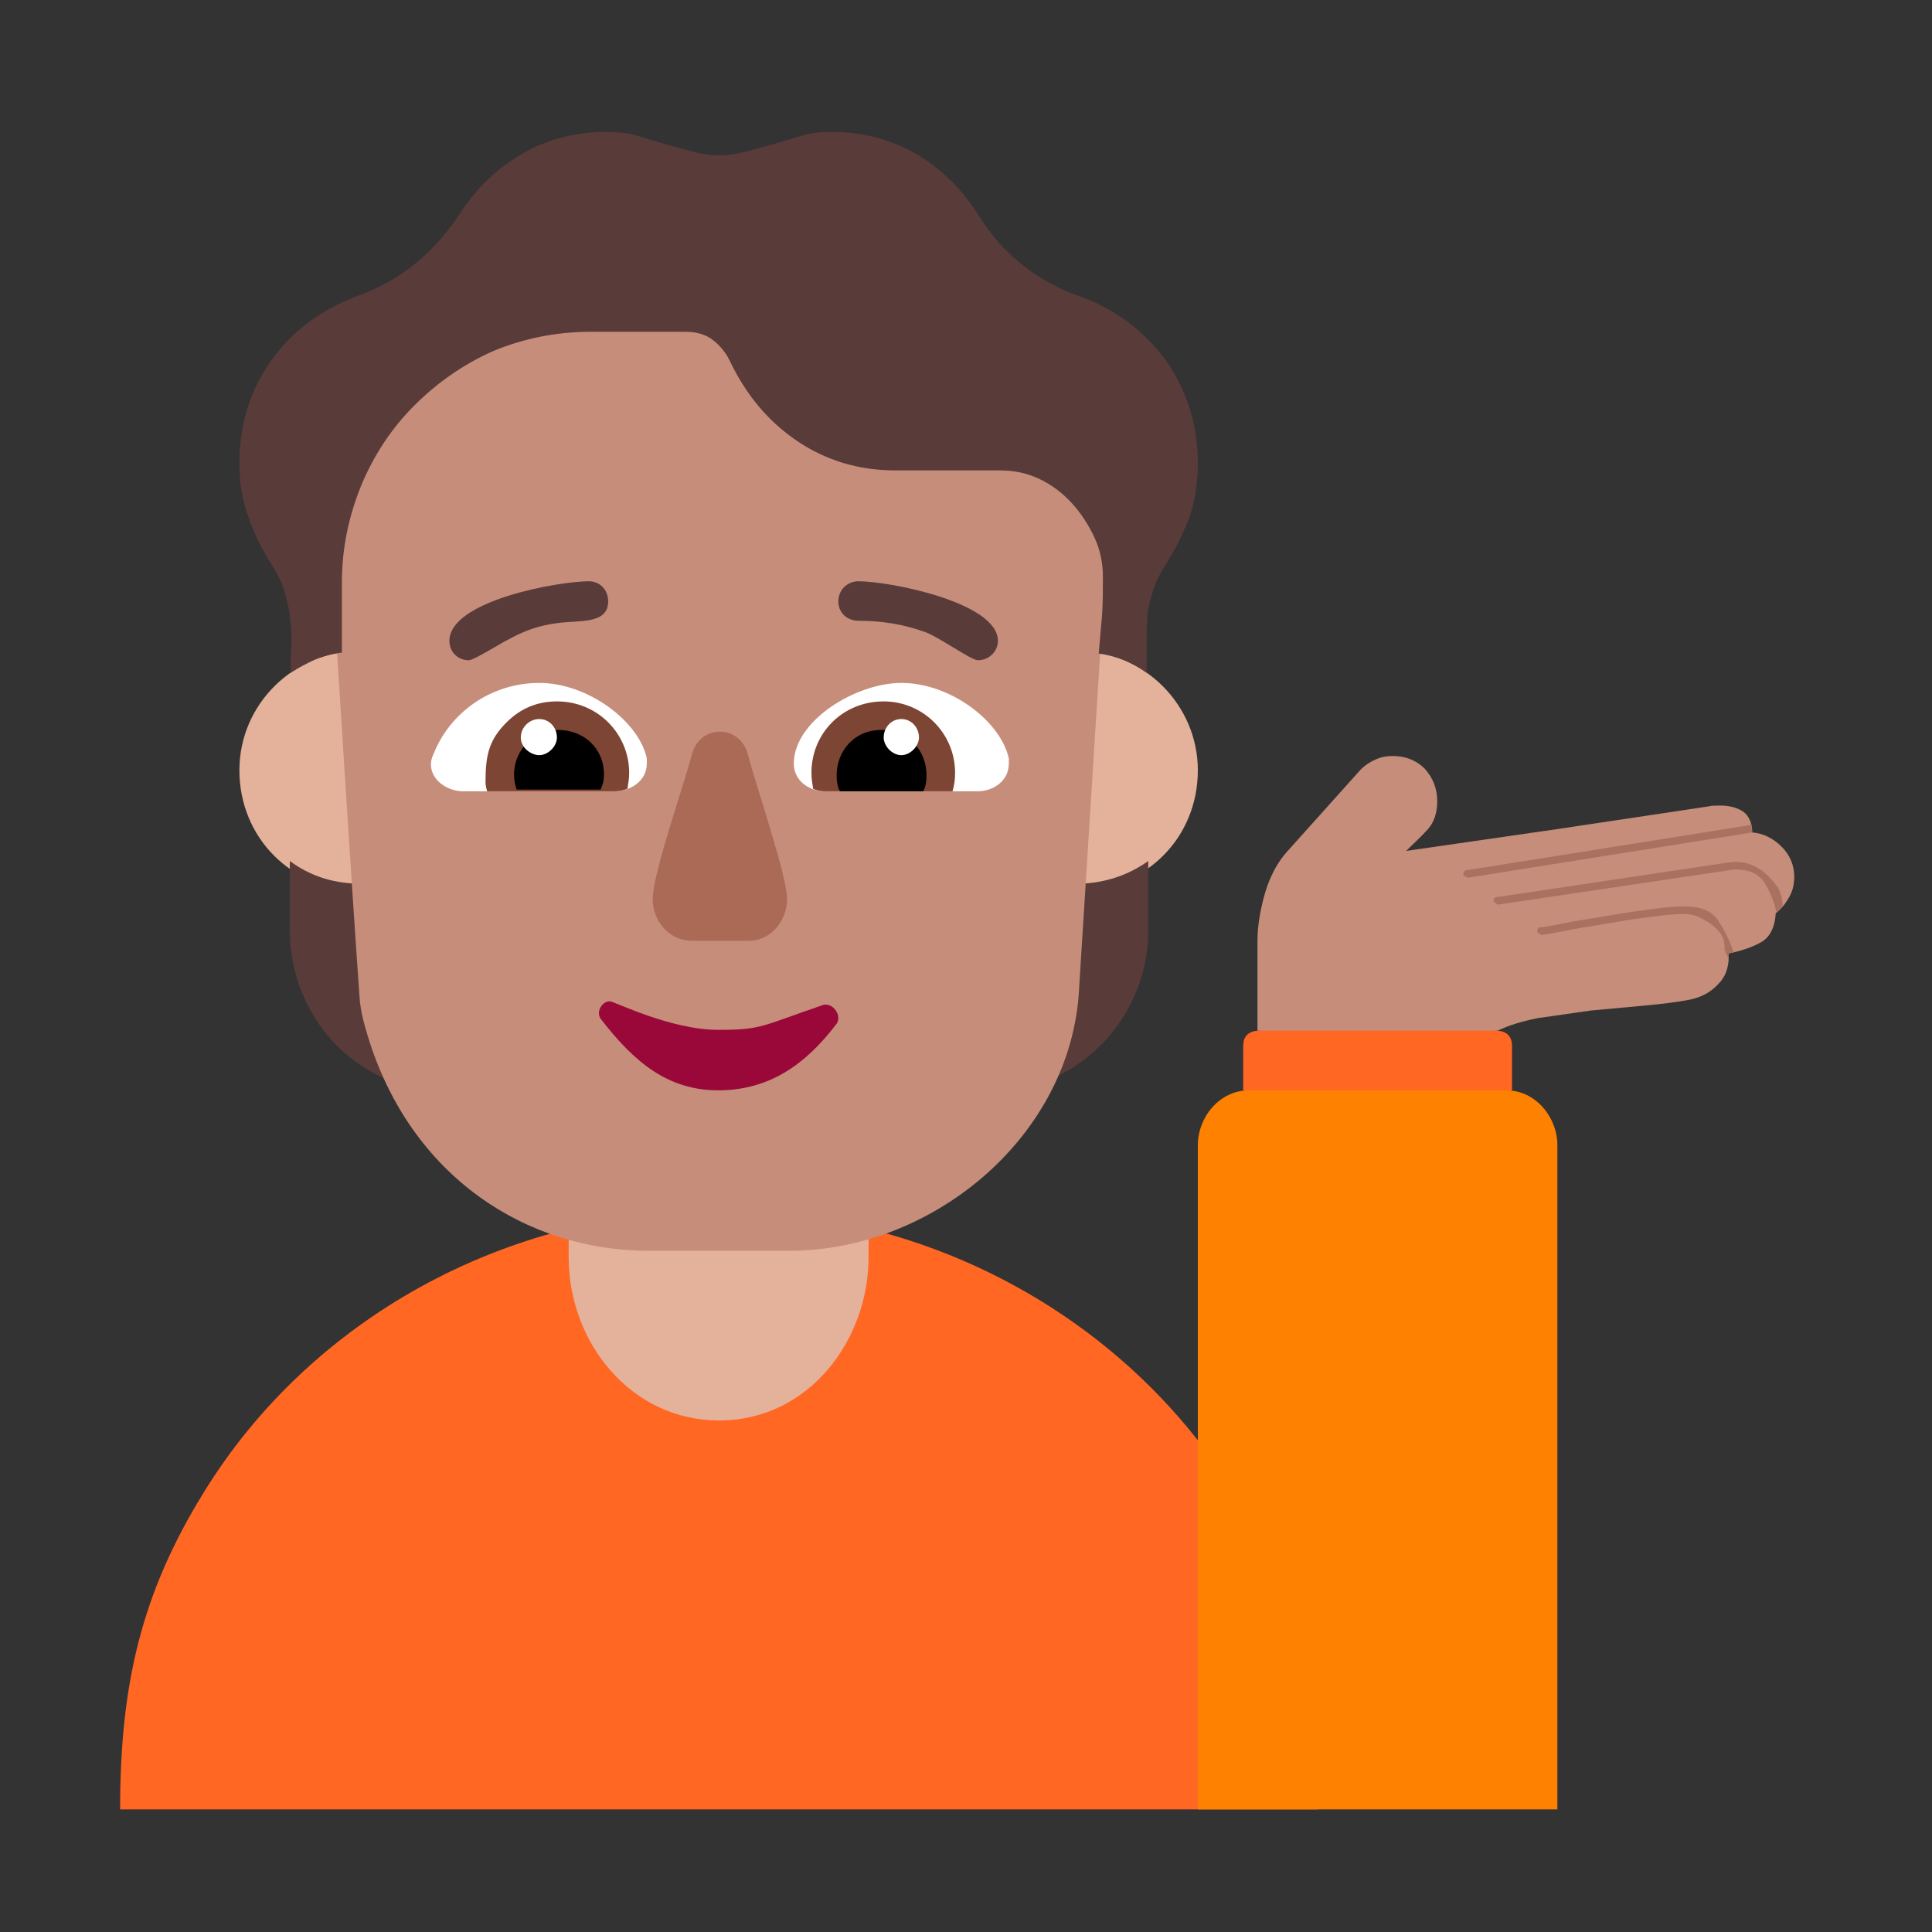 <svg version="1.1" xmlns="http://www.w3.org/2000/svg" viewBox="0 0 2300 2300"><rect x="0" y="0" width="2300" height="2300" fill="#333333" stroke="none"/><g transform="scale(1,-1) translate(-256, -1869)">
		<path d="M1825-285l0 27c0 387-328 686-713 686-257 0-488-132-613-335-75-121-100-230-100-378l1426 0 z" fill="#FF6723"/>
		<path d="M1896 549c32 0 118 16 160 22l0 53c0 11-6 17-17 18-44 5-100 15-143 15-43 0-99-10-143-15-11-1-17-7-17-18l0-53c37-5 128-22 160-22 z" fill="#FF6723"/>
		<path d="M2110-285l0 791c0 32-25 65-61 65l-306 0c-36 0-61-33-61-65l0-791 428 0 z" fill="#FF8101"/>
		<path d="M1539 809c80 0 143 62 143 143 0 77-63 142-143 142-76 0-142-60-142-142 0-78 63-143 142-143 z M684 809c80 0 142 64 142 143 0 76-60 142-142 142-78 0-143-63-143-142 0-80 62-143 143-143 z" fill="#E4B29A"/>
		<path d="M1112 178c108 0 178 97 178 194l0 127-357 0 0-127c0-101 74-194 179-194 z" fill="#E4B29A"/>
		<path d="M1504 583c35 75 33 150 38 234 30 1 57 10 81 27l0-83c0-74-44-147-119-178 z M719 583c-35 75-33 150-38 234-31 1-57 10-80 27l0-83c0-75 44-148 118-178 z" fill="#593B39"/>
		<path d="M1196 380c166 0 329 130 344 302l32 509c1 16 3 32 3 49 0 200-165 365-365 365l-197 0c-208 0-365-162-365-367 0-16 2-31 3-47 11-171 21-338 33-509 1-15 5-31 10-47 51-167 189-255 334-255l168 0 z" fill="#C68D7B"/>
		<path d="M1621 1068l0 46 1 23c1 10 4 20 7 30 3 10 9 21 16 32 12 19 21 38 28 57 6 19 9 40 9 62 0 45-13 86-38 122-26 35-60 61-102 76-26 9-49 22-68 37-19 15-37 34-52 58-19 31-44 56-74 74-31 18-65 27-102 27-12 0-23-1-34-4l-33-10-33-9c-11-3-23-5-34-5-11 0-22 2-33 5l-33 9-33 10c-11 3-23 4-35 4-37 0-71-9-100-26-30-17-55-41-75-72-16-24-34-44-53-59-19-16-43-29-70-39-42-16-76-41-101-76-25-35-38-76-38-122 0-23 3-43 10-62 6-19 15-38 27-57 7-11 13-22 16-32 3-11 6-21 7-31 1-10 2-20 2-31-1-11-1-24-1-37 9 6 19 11 29 16 10 4 21 7 32 8l0 83c0 41 8 79 23 116 15 36 36 68 63 95 27 27 58 49 94 65 36 15 75 23 116 23l113 0c13 0 24-3 33-10 9-7 16-16 21-27 19-39 45-70 79-93 34-23 73-35 117-35l124 0c17 0 32-3 47-10 15-7 28-17 39-29 11-12 20-26 27-41 7-15 10-31 10-47 0-15 0-30-1-45l-4-46c21-3 40-10 57-23 z" fill="#593B39"/>
		<path d="M1147 749c27 0 46 24 46 50 0 27-38 138-47 173-4 15-17 26-33 26-16 0-29-11-33-26-8-32-47-143-47-173 0-26 19-50 47-50l67 0 z" fill="#AB6A55"/>
		<path d="M1111 571c61 0 104 31 140 78 2 2 3 5 3 8 0 8-7 16-15 16l-2 0c-76-26-74-30-126-30-57 0-124 34-129 34-7 0-13-7-13-14 0-3 1-6 3-8 38-49 78-84 139-84 z" fill="#990839"/>
		<path d="M1420 927c18 0 37 12 37 33l0 6c-10 45-70 90-128 90-54 0-128-45-128-96 0-21 19-33 37-33l182 0 z M988 927c18 0 38 12 38 33l0 6c-9 44-70 90-128 90-58 0-107-36-126-85-2-4-3-8-3-12 0-19 20-32 38-32l181 0 z" fill="#FFFFFF"/>
		<path d="M1390 927c2 7 3 14 3 22 0 47-38 85-85 85-49 0-86-38-86-85 0-7 1-12 2-19 4-2 9-3 14-3l152 0 z M988 927c5 0 10 1 15 3 1 7 2 12 2 19 0 46-37 85-86 85-23 0-43-8-60-25-21-21-25-39-25-71 0-4 1-8 2-11l152 0 z" fill="#7D4533"/>
		<path d="M1355 927c3 5 4 12 4 19 0 30-22 54-54 54-32 0-53-25-53-54 0-7 1-14 4-19l99 0 z M971 929c3 7 4 11 4 18 0 32-25 53-54 53-29 0-53-23-53-53 0-6 1-12 3-18l100 0 z" fill="#000000"/>
		<path d="M1329 970c11 0 21 11 21 21 0 12-9 22-21 22-12 0-21-10-21-22 0-10 10-21 21-21 z M898 970c10 0 21 10 21 21 0 12-9 22-21 22-12 0-22-10-22-22 0-12 12-21 22-21 z" fill="#FFFFFF"/>
		<path d="M1420 1083c14 0 24 11 24 23 0 46-129 71-166 71-13 0-24-10-24-24 0-13 10-23 24-23 27 0 53-4 78-13 16-5 56-34 64-34 z M814 1083c4 0 16 7 30 15 35 21 53 26 74 29 26 4 62-2 62 26 0 14-10 24-23 24-36 0-166-23-166-71 0-14 11-23 23-23 z" fill="#593B39"/>
		<path d="M2039 642c12 6 28 11 48 15l63 9 65 6c21 2 38 4 53 7 14 3 25 9 34 19 8 8 12 19 12 32l0 4c15 3 27 7 38 13 11 6 17 18 18 35 7 5 12 12 16 19 4 7 6 15 6 24 0 14-5 26-15 36-10 10-22 16-35 17 0 11-4 20-11 25-8 5-17 7-27 7-6 0-11 0-14-1l-180-27-180-26c9 9 18 17 26 26 7 8 11 19 11 33 0 15-5 28-15 39-10 10-23 15-38 15-7 0-13-1-20-4-7-3-13-7-18-12l-87-97c-12-13-21-30-27-50-6-21-9-40-9-57l0-107 286 0 z" fill="#C68D7B"/>
		<path d="M2314 727l0 7 6 1c-5 15-12 28-19 39-8 11-21 16-40 16-9 0-21-1-36-3-15-2-31-4-48-7l-48-8c-16-3-29-6-40-7-2 0-3-2-3-5 0-1 1-1 2-2 1-1 2-2 3-2 10 1 23 4 39 7l48 8c16 3 32 5 47 7 15 2 27 3 36 3 5 0 10-1 16-3 6-3 12-6 17-10 5-4 9-8 12-13 2-4 3-8 3-13l0-4 5-11 z M2371 782l7 8 0 4c0 5-2 10-4 16-4 7-9 12-14 17-5 5-11 9-18 12-7 3-14 4-21 4l-9-1-274-41c-3 0-4-2-4-5l5-4 282 42c17 0 28-5 35-15 7-11 12-23 15-37 z M2003 824l339 54-1 9-339-54c-3 0-4-3-4-6l5-3 z" fill="#A9715F"/>
	</g></svg>
